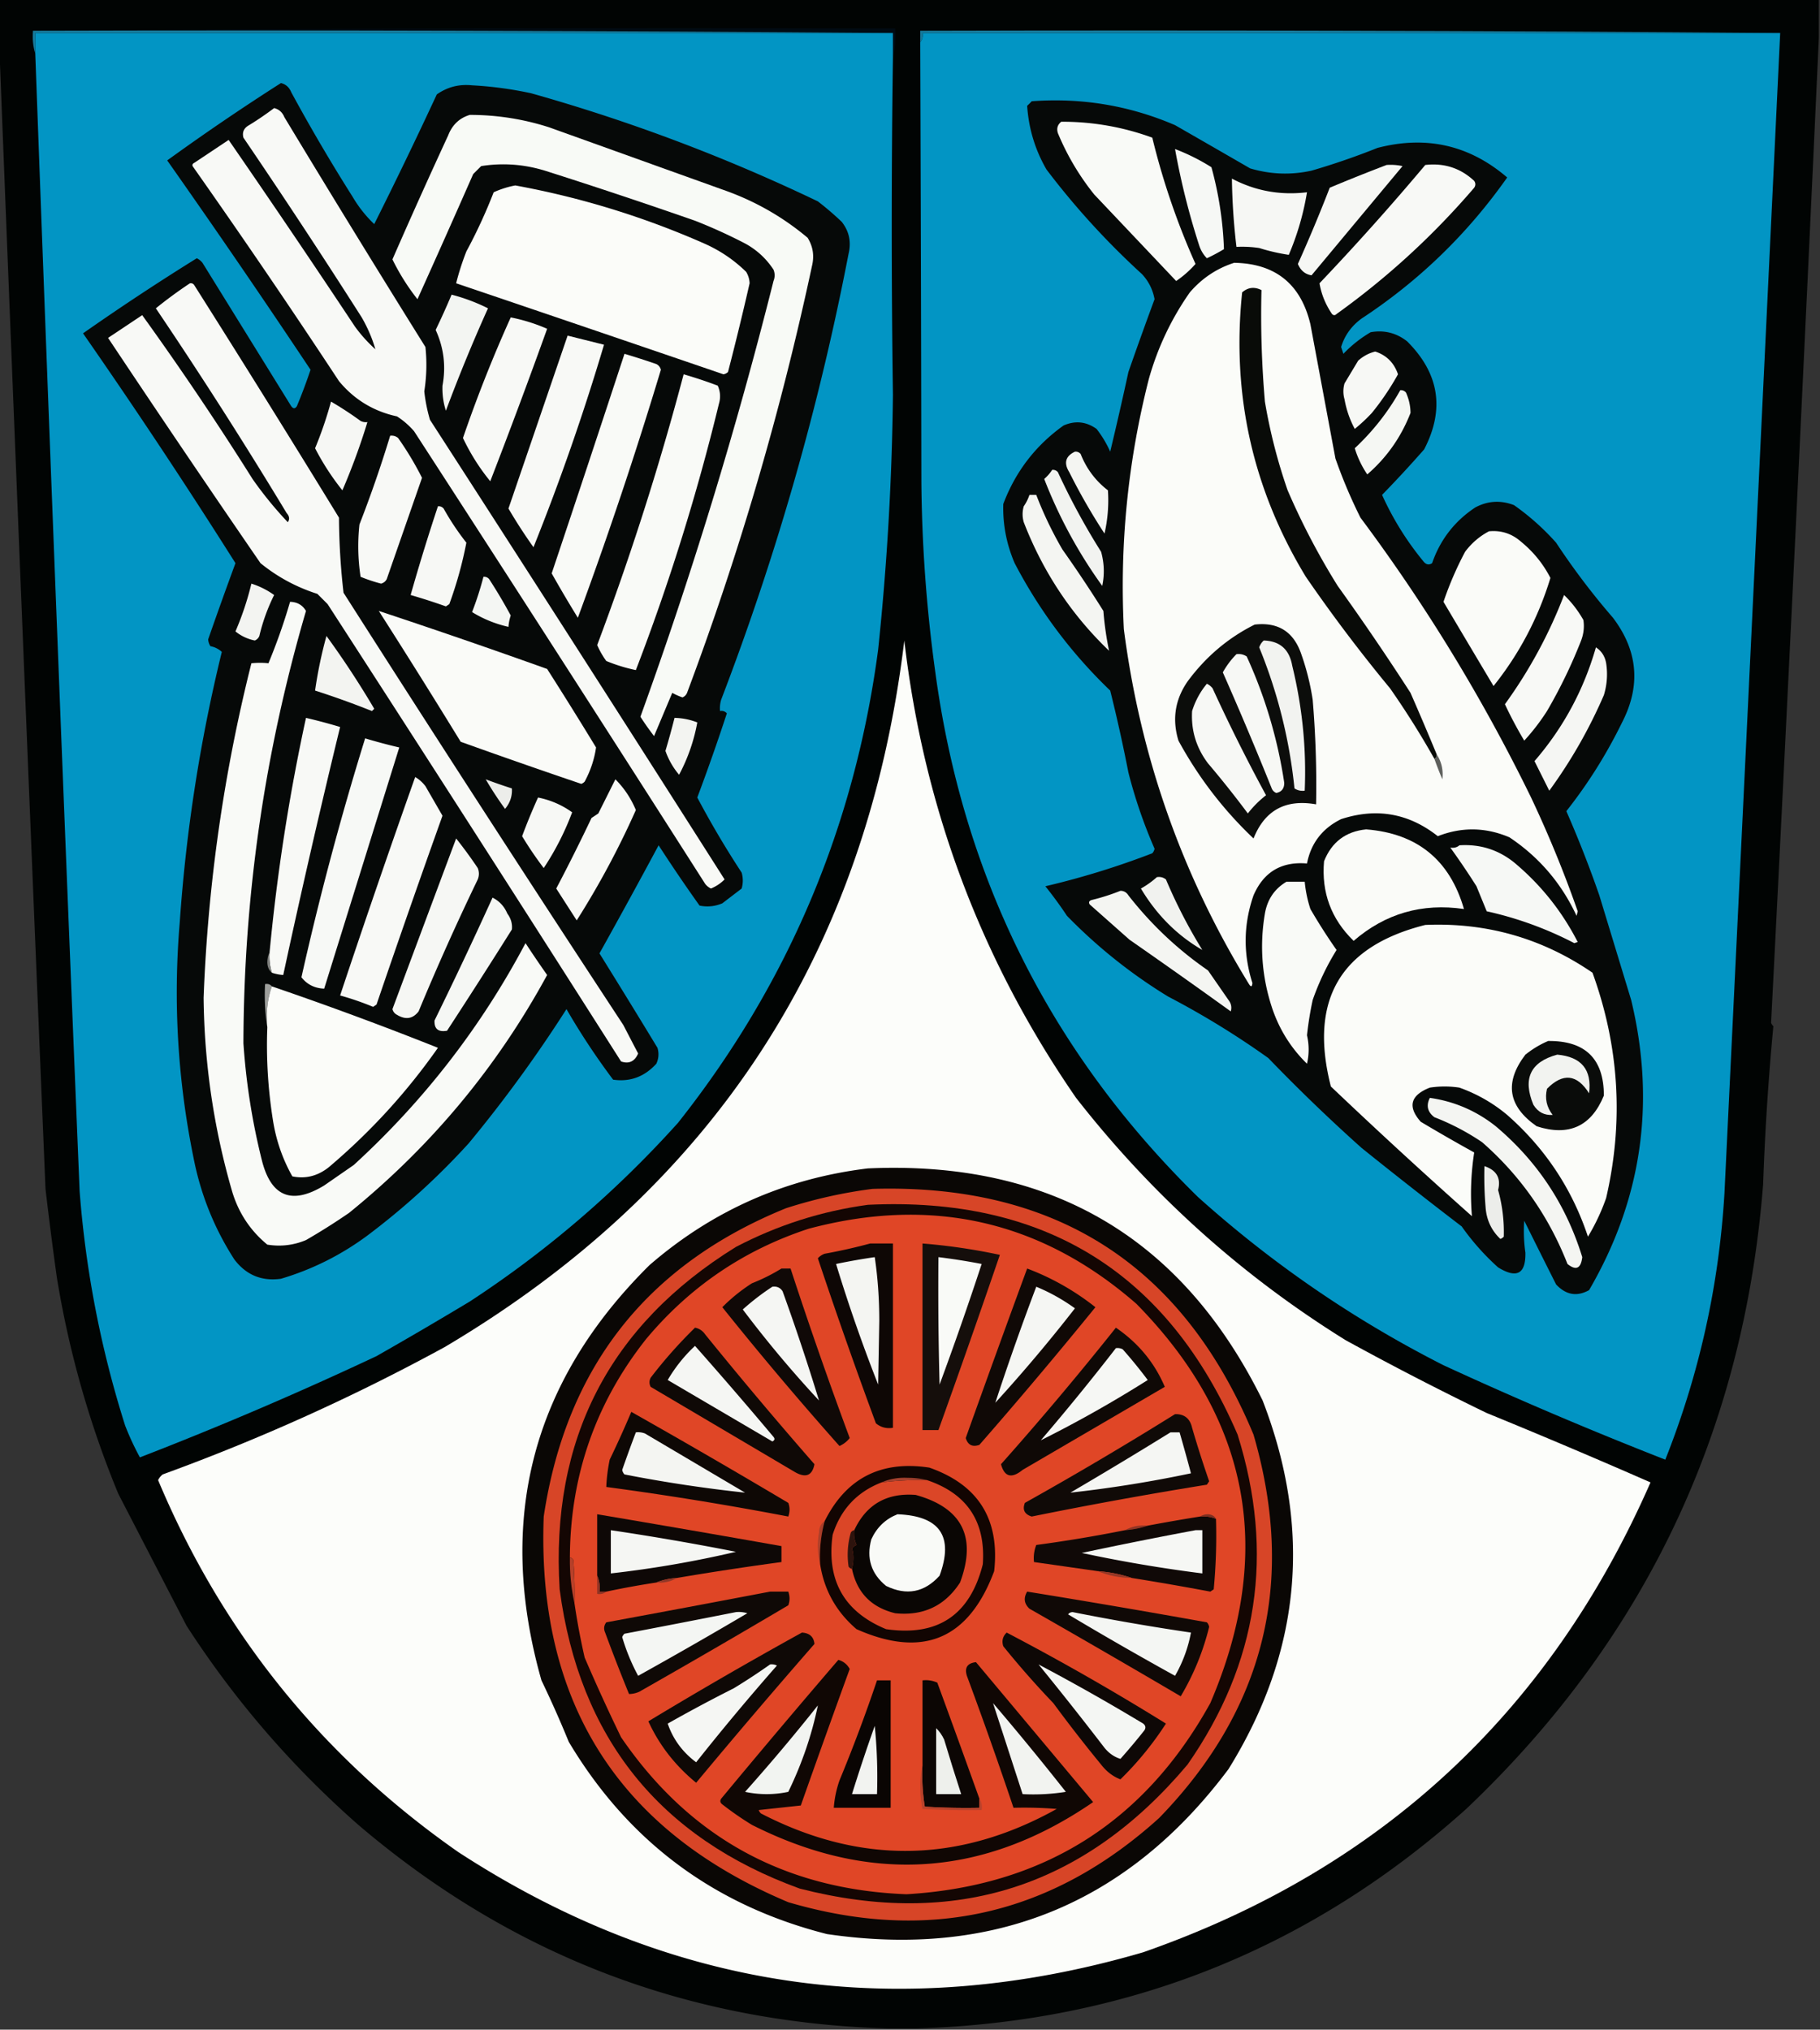 <svg xmlns="http://www.w3.org/2000/svg" width="800" height="892" style="shape-rendering:geometricPrecision;text-rendering:geometricPrecision;image-rendering:optimizeQuality;fill-rule:evenodd;clip-rule:evenodd"><rect width="100%" height="100%" fill="#333333" stroke="none"/><path style="opacity:1" fill="#010403" d="M-.5-.5h800v17a80777.405 80777.405 0 0 1-21 433 3.647 3.647 0 0 0 1 1.5 1168.334 1168.334 0 0 0-4.5 69.5c-8.565 108.611-52.065 200.111-130.5 274.5-68.696 61.633-149.363 93.799-242 96.5h-12c-88.338-2.519-166.005-32.353-233-89.5-29.254-25.7-54.421-54.866-75.5-87.5-9.97-19.271-19.97-38.604-30-58a429.491 429.491 0 0 1-27-95 1751.548 1751.548 0 0 1-5-39A196499.446 196499.446 0 0 1-.5 15.5v-16z"/><path style="opacity:1" fill="#010b13" d="M14.5 13.5c126.166-1 252.499-1.333 379-1 .318 4.532-.015 8.866-1 13v-11c-125.832-1-251.832-1.333-378-1z"/><path style="opacity:1" fill="#16799a" d="M14.5 13.5c126.168-.333 252.168 0 378 1h-377v9c-.98-3.125-1.313-6.458-1-10zM782.5 14.5h-377c.268 1.599-.066 2.932-1 4v-5c126.168-.333 252.168 0 378 1z"/><path style="opacity:1" fill="#0295c4" d="M392.5 14.5v11a5193.245 5193.245 0 0 0 0 148 1198.464 1198.464 0 0 1-6.5 112c-10.31 77.656-39.643 146.989-88 208-27.235 30.255-57.735 56.422-91.5 78.5a1952.1 1952.1 0 0 1-41 24 1605.556 1605.556 0 0 1-104 44.5 119.235 119.235 0 0 1-6.5-14 454.556 454.556 0 0 1-20-103 108021.38 108021.38 0 0 1-19.5-500v-9h377zM782.5 14.5a784465.5 784465.5 0 0 1-24.5 510c-2.43 40.494-11.097 79.494-26 117a1791.11 1791.11 0 0 1-97.5-41.5c-39.253-19.919-75.253-44.586-108-74-64.894-63.622-103.394-140.788-115.5-231.5a645.901 645.901 0 0 1-6-83c-.099-64.558-.266-128.891-.5-193 .934-1.068 1.268-2.401 1-4h377z"/><path style="opacity:1" fill="#060908" d="M123.5 36.5c2.124.531 3.624 1.864 4.5 4a791.445 791.445 0 0 0 27 46 55.505 55.505 0 0 0 9.5 12 2119.98 2119.98 0 0 0 27.5-57c4.612-3.256 9.779-4.59 15.5-4a162.476 162.476 0 0 1 26 3.5c43.446 12.232 85.446 28.066 126 47.5a130.843 130.843 0 0 1 10.5 9c3.242 4.14 4.242 8.806 3 14-12.942 67.015-31.609 132.348-56 196a12.93 12.93 0 0 0-.5 5c1.175-.219 2.175.114 3 1a925.032 925.032 0 0 1-13 37 410.929 410.929 0 0 0 19.5 33 12.494 12.494 0 0 1 0 7l-8.5 6.5c-3.238 1.368-6.572 1.701-10 1a715.409 715.409 0 0 1-18-26.5 3350.413 3350.413 0 0 1-26 47.5 4293.17 4293.17 0 0 1 25.5 41.5c.711 2.399.544 4.732-.5 7-5.245 5.744-11.578 8.077-19 7a311.369 311.369 0 0 1-20.5-31 593.43 593.43 0 0 1-43 59 319.887 319.887 0 0 1-44.5 40.5c-11.566 8.574-24.233 14.907-38 19-8.477 1.179-15.311-1.654-20.5-8.5-8.868-13.753-14.868-28.753-18-45-6.914-34.048-8.914-68.382-6-103 2.776-40.269 8.942-79.936 18.5-119-1.412-1.306-3.079-2.14-5-2.5a6.291 6.291 0 0 1-1-3 1998.255 1998.255 0 0 1 12-33.5 2723.202 2723.202 0 0 0-67-101 1080.724 1080.724 0 0 1 50-33 7.253 7.253 0 0 1 2.5 2l39 63c.893 1.211 1.726 1.211 2.5 0a235.924 235.924 0 0 0 6-16 4339.074 4339.074 0 0 0-63-92 1034.254 1034.254 0 0 1 50-34zM453.5 44.5c21.945-1.622 42.945 1.878 63 10.5 10.973 6.29 21.973 12.624 33 19 8.933 2.661 17.933 2.994 27 1a315.198 315.198 0 0 0 29-10c21.425-5.557 40.425-1.224 57 13-17.434 24.768-38.767 45.435-64 62-4.436 3.249-7.436 7.415-9 12.5l1 3a54.856 54.856 0 0 1 12-9.5c5.924-1.039 11.257.295 16 4 14.144 14.068 16.644 29.901 7.5 47.5a521.47 521.47 0 0 1-18.5 20 130.02 130.02 0 0 0 18 29c1.205 1.638 2.538 1.971 4 1 3.576-10.324 9.909-18.49 19-24.5 5.488-2.915 11.155-3.248 17-1a108.148 108.148 0 0 1 18.5 16.5 315.8 315.8 0 0 0 25 33c10.989 14.523 12.323 29.857 4 46-6.819 13.956-14.986 26.956-24.5 39a499.01 499.01 0 0 1 14.5 37c4.663 15.317 9.33 30.65 14 46 10.876 45.147 4.709 87.647-18.5 127.5-5.339 2.966-10.172 2.133-14.5-2.5a5575.931 5575.931 0 0 1-14-28 65.448 65.448 0 0 0 .5 14c.203 9.387-3.797 11.554-12 6.5a107.595 107.595 0 0 1-16-18 2272.766 2272.766 0 0 1-44-34.5 763.467 763.467 0 0 1-41-39.5 369.202 369.202 0 0 0-44-27c-16.275-9.932-31.108-21.766-44.5-35.5a180.781 180.781 0 0 0-9.5-13 356.441 356.441 0 0 0 47-14.5 3.943 3.943 0 0 0 1-2 218.086 218.086 0 0 1-11.5-33.5 701.972 701.972 0 0 0-8-36c-17.078-16.404-31.078-35.071-42-56-3.583-8.325-5.249-16.991-5-26 5.346-14.198 14.179-25.698 26.5-34.5 5.124-2.241 9.957-1.741 14.5 1.5a47.79 47.79 0 0 1 6 10 1589.54 1589.54 0 0 0 8-35 1815.594 1815.594 0 0 1 11.5-32c-.768-4.203-2.602-7.87-5.5-11-15.476-14.135-29.476-29.469-42-46-4.988-8.603-7.821-17.937-8.5-28a30.968 30.968 0 0 0 2-2z"/><path style="opacity:1" fill="#f8f9f6" d="M120.5 47.5c2.124.531 3.624 1.864 4.5 4a7771.128 7771.128 0 0 0 62 101c.686 6.52.52 13.02-.5 19.5a70.638 70.638 0 0 0 2.5 12.5 33925.71 33925.71 0 0 1 129.5 202 18.33 18.33 0 0 1-6 4 7.248 7.248 0 0 1-2.5-2 32575.757 32575.757 0 0 0-128-199 34.706 34.706 0 0 0-7.5-6.5c-10.318-2.239-18.818-7.406-25.5-15.5a3625.405 3625.405 0 0 0-64-94c-.688-.832-.521-1.498.5-2 4.994-3.325 9.994-6.658 15-10a5406.609 5406.609 0 0 1 55.5 82 63.726 63.726 0 0 0 9 10c-1.367-4.757-3.367-9.423-6-14a3124.764 3124.764 0 0 0-52-79c-.63-2.403.203-4.237 2.5-5.5a138.461 138.461 0 0 0 11-7.5z"/><path style="opacity:1" fill="#f8faf6" d="M206.5 50.5a113.024 113.024 0 0 1 35 5.5l78 28c13.086 4.772 24.919 11.605 35.5 20.5 2.298 3.718 2.965 7.718 2 12-13.721 64.148-32.054 126.814-55 188-.388.928-1.055 1.595-2 2a27.07 27.07 0 0 1-4.5-2c-2.661 6.312-5.328 12.646-8 19a119.58 119.58 0 0 1-6-8.5c22.668-62.684 42.168-126.517 58.5-191.5.667-1.667.667-3.333 0-5-3.214-4.882-7.381-8.715-12.5-11.5a230.487 230.487 0 0 0-22-10 2508.137 2508.137 0 0 0-66-22c-9.239-2.825-18.572-3.491-28-2l-3.5 3.5a6546.4 6546.4 0 0 1-24.5 55 96.736 96.736 0 0 1-11-17.5A2816.615 2816.615 0 0 1 197 59.5c1.809-4.648 4.975-7.648 9.5-9z"/><path style="opacity:1" fill="#f9faf7" d="M466.5 53.5c13.778-.037 27.111 2.296 40 7a320.679 320.679 0 0 0 19 55.5 45.402 45.402 0 0 1-8.5 7.5 374674.02 374674.02 0 0 0-36-38 110.421 110.421 0 0 1-16-27c-.64-2.043-.14-3.71 1.5-5z"/><path style="opacity:1" fill="#f6f8f5" d="M516.5 65.5a89.666 89.666 0 0 1 16 8 155.578 155.578 0 0 1 5.5 36 80.507 80.507 0 0 1-7.5 4c-1.621-1.653-2.788-3.653-3.5-6a322.296 322.296 0 0 1-10.5-42z"/><path style="opacity:1" fill="#f6f7f4" d="M609.5 72.5c2.357-.163 4.69.003 7 .5l-40 48c-2.801-.448-4.801-2.115-6-5a693.627 693.627 0 0 0 14-33.5 830.822 830.822 0 0 1 25-10z"/><path style="opacity:1" fill="#f8f9f6" d="M626.5 72.5c8.31-.952 15.477 1.382 21.5 7 .667 1 .667 2 0 3-17.964 20.966-38.13 39.466-60.5 55.5-.667.667-1.333.667-2 0-2.859-4.199-4.692-8.699-5.5-13.5a1133.655 1133.655 0 0 0 46.5-52z"/><path style="opacity:1" fill="#f6f7f4" d="M541.5 78.5c10.272 5.416 21.272 7.416 33 6-1.573 9.544-4.239 18.711-8 27.5a85.6 85.6 0 0 1-13-3 50.464 50.464 0 0 0-10-.5 283.993 283.993 0 0 1-2-30z"/><path style="opacity:1" fill="#fbfcf9" d="M226.5 81.5a370.834 370.834 0 0 1 83 25.5c6.944 3.053 13.111 7.219 18.5 12.5a10.413 10.413 0 0 1 1.5 5 1367.06 1367.06 0 0 1-9.5 39 3.943 3.943 0 0 1-2 1 39401.471 39401.471 0 0 0-117.5-40 116.607 116.607 0 0 1 4.5-14 228.658 228.658 0 0 0 12-26c3.134-1.409 6.301-2.409 9.5-3zM542.5 115.5c18.114.315 29.281 9.315 33.5 27l11 59a221.852 221.852 0 0 0 11 26c28.792 38.565 53.792 79.565 75 123a513.476 513.476 0 0 1 20.5 50l-.5 2c-6.639-14.3-16.472-25.8-29.5-34.5-10.461-4.465-20.961-4.632-31.5-.5-12.76-10.084-26.927-12.584-42.5-7.5-8.262 4.083-13.262 10.583-15 19.5-11.204-.958-19.037 3.709-23.5 14-4.43 12.759-4.597 25.593-.5 38.5-.111 1.722-.611 1.888-1.5.5-29.41-47.87-47.743-99.87-55-156-1.872-37.23 1.795-73.896 11-110 3.86-13.718 9.86-26.384 18-38 5.367-6.229 11.867-10.563 19.5-13z"/><path style="opacity:1" fill="#f8f9f6" d="M83.5 124.5c.876-.131 1.543.202 2 1a7981.785 7981.785 0 0 1 63.5 102 302.948 302.948 0 0 0 2 33 16878.92 16878.92 0 0 0 123 190 3160.07 3160.07 0 0 0 6.5 12.5c-1.528 3.517-4.028 4.683-7.5 3.5a30609.046 30609.046 0 0 0-129-201l-4.5-4.5c-9.227-2.945-17.561-7.445-25-13.5a7887.053 7887.053 0 0 1-67-99c4.977-3.3 9.977-6.633 15-10a1372.165 1372.165 0 0 1 48.5 72 166.387 166.387 0 0 0 15.5 19c.908-1.29.741-2.623-.5-4a2102.265 2102.265 0 0 0-57.5-90 197.594 197.594 0 0 1 15-11z"/><path style="opacity:1" fill="#090b08" d="M631.5 331.5c.172.992-.162 1.658-1 2a379.435 379.435 0 0 0-19.5-31 693.885 693.885 0 0 1-37-49c-23.358-38.458-32.691-80.124-28-125 2.553-2.229 5.386-2.562 8.5-1-.42 16.105.08 32.438 1.5 49a239.002 239.002 0 0 0 10 39 313.74 313.74 0 0 0 22 42 1128.85 1128.85 0 0 1 32 47c3.937 8.983 7.77 17.983 11.5 27z"/><path style="opacity:1" fill="#f3f5f2" d="M198.5 129.5a81.17 81.17 0 0 1 16 6 731.244 731.244 0 0 0-18.5 45c-1.132-3.484-1.632-7.151-1.5-11 1.583-8.504.583-16.671-3-24.5a318.833 318.833 0 0 0 7-15.5z"/><path style="opacity:1" fill="#f8f9f6" d="M224.5 139.5a76.9 76.9 0 0 1 16 5 2924.81 2924.81 0 0 1-25 67c-4.723-5.757-8.723-12.091-12-19a607.212 607.212 0 0 1 21-53zM249.5 147.5l16 4a1017.438 1017.438 0 0 1-31 89 226.624 226.624 0 0 1-11-17c8.665-25.323 17.332-50.657 26-76z"/><path style="opacity:1" fill="#f7f8f5" d="M604.5 154.5c4.952 1.618 8.285 4.952 10 10a116.545 116.545 0 0 1-11.5 17 74.048 74.048 0 0 1-7.5 7c-2.183-4.051-3.683-8.385-4.5-13a12.494 12.494 0 0 1 0-7l6-10c2.255-1.999 4.755-3.332 7.5-4z"/><path style="opacity:1" fill="#f9faf7" d="M274.5 155.5a340.551 340.551 0 0 1 14 4.5c1.016.519 1.682 1.353 2 2.5a1899.142 1899.142 0 0 1-36.5 109 578.532 578.532 0 0 1-11.5-19.5 16264.79 16264.79 0 0 0 32-96.5zM300.5 164.5a197.473 197.473 0 0 1 15 5c1.152 2.606 1.318 5.273.5 8a951.725 951.725 0 0 1-36.5 117 72.98 72.98 0 0 1-13-4 36.731 36.731 0 0 1-4-7 1230.559 1230.559 0 0 0 38-119z"/><path style="opacity:1" fill="#f5f7f3" d="M615.5 171.5c.996-.086 1.829.248 2.5 1 1.318 2.93 1.985 5.93 2 9-4.132 10.615-10.465 19.615-19 27a42.717 42.717 0 0 1-5.5-11.5c8.05-7.534 14.716-16.034 20-25.5z"/><path style="opacity:1" fill="#f6f7f4" d="M145.5 176.5a153.061 153.061 0 0 1 13 8.5 4.934 4.934 0 0 0 3 .5 287.32 287.32 0 0 1-11 30 110.178 110.178 0 0 1-12-18.5 171.204 171.204 0 0 0 7-20.5z"/><path style="opacity:1" fill="#f8f9f6" d="M171.5 191.5c1.322-.17 2.489.163 3.5 1a138.592 138.592 0 0 1 10.5 17.5L170 254.5c-.519 1.016-1.353 1.682-2.5 2a71.408 71.408 0 0 1-9-3 88.739 88.739 0 0 1-.5-23 538.922 538.922 0 0 0 13.5-39z"/><path style="opacity:1" fill="#f4f5f2" d="M472.5 198.5c.996-.086 1.829.248 2.5 1 2.564 6.484 6.564 11.818 12 16a65.472 65.472 0 0 1-1.5 19 269.146 269.146 0 0 1-15.5-27c-2.491-4.018-1.658-7.018 2.5-9z"/><path style="opacity:1" fill="#f2f3f0" d="M462.5 206.5c.996-.086 1.829.248 2.5 1a305.954 305.954 0 0 0 19 35c1.391 4.992 1.557 9.992.5 15-10.564-14.683-19.064-30.35-25.5-47a19.552 19.552 0 0 0 3.5-4z"/><path style="opacity:1" fill="#f4f5f2" d="M452.5 217.5h3a164.04 164.04 0 0 0 11.5 24 581.707 581.707 0 0 1 18 27 140.41 140.41 0 0 0 2.5 17.5c-16.522-15.796-29.022-34.63-37.5-56.5a12.494 12.494 0 0 1 0-7 19.177 19.177 0 0 0 2.5-5z"/><path style="opacity:1" fill="#f7f8f5" d="M192.5 222.5c.996-.086 1.829.248 2.5 1a113.627 113.627 0 0 0 10 15 175.466 175.466 0 0 1-7.5 27l-1.5 1a276.635 276.635 0 0 0-15.5-5 921.824 921.824 0 0 1 12-39z"/><path style="opacity:1" fill="#fafbf8" d="M654.5 233.5c5.314-.51 9.98.99 14 4.5 5.512 4.499 9.846 9.832 13 16-5.325 17.486-13.658 33.319-25 47.5a18136.666 18136.666 0 0 1-22-37 147.97 147.97 0 0 1 9.5-22c2.876-3.836 6.376-6.836 10.5-9z"/><path style="opacity:1" fill="#f4f6f3" d="M212.5 253.5c.996-.086 1.829.248 2.5 1a228.143 228.143 0 0 1 9.5 16 20.222 20.222 0 0 0-1 5c-5.756-1.303-11.09-3.47-16-6.5a138.851 138.851 0 0 0 5-15.5z"/><path style="opacity:1" fill="#f3f4f1" d="M110.5 256.5c3.548 1.107 6.881 2.774 10 5a82.957 82.957 0 0 0-6.5 18c-.388.928-1.055 1.595-2 2-3.241-.68-6.074-2.014-8.5-4a129.396 129.396 0 0 0 7-21z"/><path style="opacity:1" fill="#f8f9f6" d="M687.5 261.5c3.297 3.152 6.13 6.819 8.5 11 .458 3.058.124 6.058-1 9a221.399 221.399 0 0 1-15 31 94.102 94.102 0 0 1-10 13 183.013 183.013 0 0 1-8.5-16 208.952 208.952 0 0 0 26-48z"/><path style="opacity:1" fill="#f9faf7" d="M127.5 264.5c3.123.058 5.456 1.392 7 4-18.171 62.032-27.338 125.365-27.5 190a290.966 290.966 0 0 0 8 51c3.975 16.407 13.142 20.24 27.5 11.5l13-9c30.839-28.215 56.006-60.715 75.5-97.5a460.951 460.951 0 0 0 9.5 14c-22.021 40.48-51.021 75.313-87 104.5a279.412 279.412 0 0 1-19 12c-5.46 2.285-11.127 2.951-17 2-7.524-6.197-12.691-14.031-15.5-23.5-8.028-27.691-12.194-56.025-12.5-85 1.873-49.779 8.873-98.779 21-147 2.601-.266 5.101-.266 7.5 0a259.343 259.343 0 0 0 9.5-27z"/><path style="opacity:1" fill="#fafbf8" d="M166.5 268.5a3239.993 3239.993 0 0 1 74 25.5 1911.439 1911.439 0 0 1 21.5 34.5c-.747 5.194-2.413 10.194-5 15a3.647 3.647 0 0 1-1.5 1 3184.067 3184.067 0 0 1-53-18.5 3617.327 3617.327 0 0 0-36-57.5z"/><path style="opacity:1" fill="#0c0d0b" d="M551.5 274.5c10.315-1.19 17.148 3.144 20.5 13a109.749 109.749 0 0 1 5 20 446.888 446.888 0 0 1 1.5 46c-13.408-2.385-22.575 2.615-27.5 15-13.267-12.6-24.267-26.933-33-43-2.849-9.342-1.516-18.009 4-26 7.967-10.822 17.801-19.155 29.5-25z"/><path style="opacity:1" fill="#f3f4f1" d="M143.5 279.5a394.132 394.132 0 0 1 21 32l-1 1a379.15 379.15 0 0 0-25-9 191.772 191.772 0 0 1 5-24z"/><path style="opacity:1" fill="#f2f3f0" d="M555.5 281.5c7.059.218 11.225 3.884 12.5 11 4.461 18.292 6.294 36.625 5.5 55-1.644.214-3.144-.12-4.5-1a223.254 223.254 0 0 0-15.5-62c.442-1.239 1.109-2.239 2-3z"/><path style="opacity:1" fill="#fcfdfa" d="M397.5 281.5c8.546 73.499 33.713 140.499 75.5 201 33.252 42.592 72.752 78.092 118.5 106.5a1362.85 1362.85 0 0 0 62 32 3123.518 3123.518 0 0 1 72 30.5c-44.425 101.263-118.759 170.096-223 206.5-107.345 31.379-207.678 16.712-301-44-59.785-41.727-103.785-96.227-132-163.5a7.248 7.248 0 0 1 2-2.5c42.871-15.608 84.205-34.275 124-56 118.14-69.964 185.473-173.464 202-310.5z"/><path style="opacity:1" fill="#f5f6f3" d="M701.5 284.5c2.484 1.62 3.984 3.953 4.5 7a31.317 31.317 0 0 1-1 14c-6.469 14.945-14.469 28.945-24 42l-6.5-13c12.643-14.614 21.643-31.281 27-50z"/><path style="opacity:1" fill="#f7f8f5" d="M543.5 287.5c1.644-.214 3.144.12 4.5 1a207.445 207.445 0 0 1 16.5 55.5c.037 2.523-1.129 4.023-3.5 4.5-.945-.405-1.612-1.072-2-2a1611.063 1611.063 0 0 0-21.5-51c1.671-2.992 3.671-5.659 6-8zM530.5 300.5c.958.453 1.792 1.119 2.5 2a771.92 771.92 0 0 0 23.5 47c-3 2.333-5.667 5-8 8a436.485 436.485 0 0 0-17.5-22c-5.172-6.845-7.505-14.512-7-23 1.402-4.475 3.569-8.475 6.5-12z"/><path style="opacity:1" fill="#f8f9f6" d="M119.5 427.5c-.903-2.891-1.236-5.891-1-9a870.283 870.283 0 0 1 16-103 248.44 248.44 0 0 1 15 4 4295.611 4295.611 0 0 0-25 109 20.69 20.69 0 0 1-5-1z"/><path style="opacity:1" fill="#f3f4f1" d="M296.5 315.5c3.473.076 6.806.742 10 2a78.584 78.584 0 0 1-8 23 33.048 33.048 0 0 1-6-10.5 352.607 352.607 0 0 0 4-14.5z"/><path style="opacity:1" fill="#f7f9f6" d="M160.5 324.5a247.257 247.257 0 0 0 15 4 466836.11 466836.11 0 0 0-33 106c-4.184-.16-7.517-1.827-10-5a1351.932 1351.932 0 0 1 28-105z"/><path style="opacity:1" fill="#5d5f5c" d="M631.5 331.5c2.15 3.301 2.983 6.968 2.5 11a150.644 150.644 0 0 1-3.5-9c.838-.342 1.172-1.008 1-2z"/><path style="opacity:1" fill="#f8f9f6" d="M182.5 341.5c1.693.975 3.193 2.308 4.5 4 2.514 4.365 5.014 8.699 7.5 13a6090.562 6090.562 0 0 0-29 83l-1.5 1a124.272 124.272 0 0 0-14.5-5 5064.298 5064.298 0 0 1 33-96z"/><path style="opacity:1" fill="#ecedea" d="M213.5 342.5a231.941 231.941 0 0 0 11.5 4c.216 3.353-.784 6.353-3 9a153.061 153.061 0 0 1-8.5-13z"/><path style="opacity:1" fill="#f8f9f6" d="M270.5 342.5c3.854 3.858 6.854 8.358 9 13.5a375.312 375.312 0 0 1-26 48.5l-9-14a848.77 848.77 0 0 0 15.5-31l3-2 7.5-15z"/><path style="opacity:1" fill="#f7f8f5" d="M236.5 350.5c5.516 1.112 10.516 3.278 15 6.5a121.18 121.18 0 0 1-12.5 24.5 158.12 158.12 0 0 1-9.5-14 262.641 262.641 0 0 1 7-17z"/><path style="opacity:1" fill="#fafbf8" d="M600.5 364.5c22.435 1.773 36.768 13.439 43 35-18.389-2.698-34.556 1.969-48.5 14-9.867-9.601-14.201-21.267-13-35 3.358-8.424 9.525-13.091 18.5-14z"/><path style="opacity:1" fill="#f6f7f4" d="M200.5 368.5a198.65 198.65 0 0 1 9.5 13c.667 1.667.667 3.333 0 5a1127.608 1127.608 0 0 0-26 58c-2.543 3.292-5.71 3.792-9.5 1.5-1.016-.519-1.682-1.353-2-2.5a116821.58 116821.58 0 0 1 28-75z"/><path style="opacity:1" fill="#f6f8f5" d="M641.5 371.5c9.006-.584 17.006 1.916 24 7.5 11.715 9.763 21.048 21.43 28 35l-1.5.5a156.74 156.74 0 0 0-38.5-14l-4.5-11a337.789 337.789 0 0 0-11.5-17c1.599.268 2.932-.066 4-1z"/><path style="opacity:1" fill="#f1f2ef" d="M508.5 385.5c1.478-.262 2.811.071 4 1a226.874 226.874 0 0 0 16 31c-11.05-6.382-20.05-15.382-27-27a38.252 38.252 0 0 0 7-5z"/><path style="opacity:1" fill="#f9faf7" d="M565.5 387.5h8a54.896 54.896 0 0 0 2.5 12 245.394 245.394 0 0 0 11.5 18 111.304 111.304 0 0 0-10.5 22 150.099 150.099 0 0 0-2.5 15.5c.967 4.2.967 8.367 0 12.5-7.182-7.021-12.349-15.354-15.5-25-4.359-13.446-5.359-27.112-3-41 1.082-6.221 4.249-10.888 9.5-14z"/><path style="opacity:1" fill="#f4f5f2" d="M492.5 391.5c1.517.011 2.684.677 3.5 2 10.013 12.825 21.68 23.825 35 33l9 13c1.187 1.544 1.52 3.211 1 5a3282.104 3282.104 0 0 0-44.5-31.5L479 397.5c-.591-.983-.257-1.65 1-2a91.603 91.603 0 0 0 12.5-4z"/><path style="opacity:1" fill="#f5f7f4" d="M216.5 394.5c2.984 1.487 5.151 3.82 6.5 7 1.59 2.15 2.257 4.483 2 7a3085.654 3085.654 0 0 1-28.5 44.5c-3.847.685-5.68-.815-5.5-4.5a2003.945 2003.945 0 0 0 25.5-54z"/><path style="opacity:1" fill="#fbfcf9" d="M626.5 406.5c26.912-1.15 51.412 5.85 73.5 21 11.758 32.453 13.758 65.453 6 99a90.843 90.843 0 0 1-8 17c-6.977-20.991-18.81-38.825-35.5-53.5-6.247-5.232-13.247-9.232-21-12a42.479 42.479 0 0 0-13 0c-8.544 3.358-9.877 8.358-4 15a816.97 816.97 0 0 0 23.5 13.5 118.624 118.624 0 0 0-1 28 2510.439 2510.439 0 0 1-62-57c-9.716-37.947 4.118-61.614 41.5-71z"/><path style="opacity:1" fill="#7f817e" d="M118.5 418.5c-.236 3.109.097 6.109 1 9-1.265-1.014-1.931-2.514-2-4.5.008-1.707.342-3.207 1-4.5z"/><path style="opacity:1" fill="#9d9f9c" d="M119.5 433.5c-1.953 5.574-2.62 11.574-2 18-.99-6.145-1.323-12.478-1-19 1.291-.237 2.291.096 3 1z"/><path style="opacity:1" fill="#fbfcf9" d="M119.5 433.5a1568.407 1568.407 0 0 1 73 27c-13.716 19.551-29.716 37.051-48 52.5-4.876 3.861-10.21 5.194-16 4-4.28-7.595-7.113-15.762-8.5-24.5-2.187-13.682-3.02-27.348-2.5-41-.62-6.426.047-12.426 2-18z"/><path style="opacity:1" fill="#0a0c0a" d="M680.5 457.5c16.336-.163 24.503 7.837 24.5 24-5.549 13.521-15.382 18.021-29.5 13.5-12.661-8.784-14.328-19.284-5-31.5 3.131-2.492 6.465-4.492 10-6z"/><path style="opacity:1" fill="#f2f3f0" d="M684.5 463.5c10.636.955 15.303 6.622 14 17-5.31-8.428-11.477-9.094-18.5-2-1.013 4.244-.18 8.077 2.5 11.5-3.682.241-6.516-1.259-8.5-4.5-4.765-11.466-1.265-18.799 10.5-22z"/><path style="opacity:1" fill="#f4f5f2" d="M628.5 482.5c10.784 1.54 20.45 5.707 29 12.5 18.295 15.418 30.962 34.584 38 57.5-.589 5.02-2.756 6.02-6.5 3-8.218-20.972-20.718-38.805-37.5-53.5a104.792 104.792 0 0 0-21-11c-3.026-2.298-3.692-5.131-2-8.5z"/><path style="opacity:1" fill="#0a0705" d="M381.5 513.5c80.359-3.594 138.192 30.406 173.5 102 21.896 56.586 16.896 110.586-15 162-44.266 59.101-103.1 83.268-176.5 72.5-49.563-12.582-87.396-40.748-113.5-84.5a488.693 488.693 0 0 0-12-27c-20.005-70.49-4.172-131.323 47.5-182.5 27.654-23.942 59.654-38.108 96-42.5z"/><path style="opacity:1" fill="#ecedea" d="M652.5 512.5c5.344 1.796 7.344 5.296 6 10.5a68.252 68.252 0 0 1 2.5 20.5 3.647 3.647 0 0 1-1.5 1c-3.952-3.748-6.118-8.415-6.5-14a162.597 162.597 0 0 1-.5-18z"/><path style="opacity:1" fill="#d74527" d="M383.5 522.5c80.729-2.397 136.563 33.603 167.5 108 18.773 64.53 4.94 120.696-41.5 168.5-47.251 42.726-101.584 55.059-163 37-74.721-31.466-110.554-87.966-107.5-169.5 9.838-65.488 45.338-110.654 106.5-135.5a211.131 211.131 0 0 1 38-8.5z"/><path style="opacity:1" fill="#140603" d="M381.5 529.5c77.739-3.737 131.906 29.93 162.5 101 16.343 52.168 9.009 100.501-22 145-45.318 53.883-102.152 72.05-170.5 54.5-61.654-22.425-96.821-66.259-105.5-131.5-4.086-65.84 21.747-116.007 77.5-150.5 18.32-9.575 37.653-15.742 58-18.5z"/><path style="opacity:1" fill="#e04626" d="M252.5 704.5c.166-6.342 0-12.675-.5-19-.383-.556-.883-.889-1.5-1 .164-35.963 11.331-67.963 33.5-96 19.255-23.035 43.089-39.202 71.5-48.5 54.252-14.43 102.252-3.43 144 33 50.046 50.85 60.879 109.35 32.5 175.5-28.957 52.41-73.457 80.41-133.5 84-53.6-2.041-95.433-25.041-125.5-69a832.45 832.45 0 0 1-16-35 303.974 303.974 0 0 1-4.5-24z"/><path style="opacity:1" fill="#ab3e29" d="M362.5 668.5a59.763 59.763 0 0 0-2 19c-1.148-4.481-1.315-9.148-.5-14 .05-2.244.883-3.911 2.5-5z"/><path style="opacity:1" fill="#8d3424" d="M504.5 670.5c-3.127 1.081-6.46 1.747-10 2 3.007-1.675 6.34-2.341 10-2z"/><path style="opacity:1" fill="#100907" d="M527.5 666.5c2.45-.202 4.783.131 7 1a249.26 249.26 0 0 1-1 31l-1.5 1a1243.528 1243.528 0 0 0-34.5-6c-4.756-1.618-9.756-2.618-15-3-9.335-1.335-18.669-2.668-28-4-.268-2.619.065-5.119 1-7.5a612.766 612.766 0 0 0 39-6.5c3.54-.253 6.873-.919 10-2a830.48 830.48 0 0 1 23-4z"/><path style="opacity:1" fill="#f6f7f4" d="M525.5 672.5h3v19a628.267 628.267 0 0 1-53-9 2023.488 2023.488 0 0 1 50-10z"/><path style="opacity:1" fill="#7b2f21" d="M527.5 666.5c.949-.652 2.115-.986 3.5-1 1.681.108 2.848.775 3.5 2-2.217-.869-4.55-1.202-7-1z"/><path style="opacity:1" fill="#0e0806" d="M297.5 693.5c-3.227.176-6.227.843-9 2a379.282 379.282 0 0 0-22 4h-3c.302-2.559-.032-4.893-1-7v-27c26.972 4.551 53.972 9.218 81 14v7a1378.144 1378.144 0 0 0-46 7z"/><path style="opacity:1" fill="#f5f6f3" d="M268.5 672.5a1185.194 1185.194 0 0 1 55 9.5 474.005 474.005 0 0 1-55 9.5v-19z"/><path style="opacity:1" fill="#120502" d="M360.5 687.5a59.763 59.763 0 0 1 2-19c9.458-18.9 24.792-26.733 46-23.5 21.525 7.537 31.025 22.704 28.5 45.5-11.177 29.945-31.343 38.445-60.5 25.5-8.865-7.568-14.198-17.068-16-28.5z"/><path style="opacity:1" fill="#db4627" d="M407.5 650.5c17.66 5.973 25.826 18.307 24.5 37-5.624 22.297-19.79 31.797-42.5 28.5-18.455-7.613-26.288-21.446-23.5-41.5 3.553-11.15 10.72-18.816 21.5-23a134.215 134.215 0 0 1 20-1z"/><path style="opacity:1" fill="#2d130d" d="M375.5 672.5c-.256 2.292.077 4.459 1 6.5a4.457 4.457 0 0 0-2 1.5c.817 2.586.817 5.586 0 9-.617-.111-1.117-.444-1.5-1a35.063 35.063 0 0 1 1-15c.383-.556.883-.889 1.5-1z"/><path style="opacity:1" fill="#0a0604" d="M374.5 689.5c.817-3.414.817-6.414 0-9a4.457 4.457 0 0 1 2-1.5c-.923-2.041-1.256-4.208-1-6.5 5.316-11.332 14.316-16.498 27-15.5 20.421 5.674 26.921 18.508 19.5 38.5-6.634 10.248-16.134 14.748-28.5 13.5-10.487-2.555-16.821-9.055-19-19.5z"/><path style="opacity:1" fill="#f9faf7" d="M394.5 665.5c18.675.72 24.842 9.72 18.5 27-6.656 7.372-14.49 8.872-23.5 4.5-6.585-5.357-8.751-12.191-6.5-20.5 2.437-5.274 6.271-8.94 11.5-11z"/><path style="opacity:1" fill="#a7412e" d="M407.5 650.5a134.215 134.215 0 0 0-20 1c3.534-1.548 7.367-2.214 11.5-2 3.021.002 5.854.336 8.5 1z"/><path style="opacity:1" fill="#100a07" d="M516.5 621.5c4.075-.101 6.575 1.899 7.5 6a480.418 480.418 0 0 0 7.5 23.5l-1 1.5a1954.522 1954.522 0 0 0-77 14c-3.164-.994-4.164-2.994-3-6a1619.976 1619.976 0 0 0 66-39z"/><path style="opacity:1" fill="#f5f6f3" d="M514.5 629.5h4a958.244 958.244 0 0 1 5 18 547.953 547.953 0 0 1-53 8.5 2096.236 2096.236 0 0 0 44-26.5z"/><path style="opacity:1" fill="#0e0805" d="M277.5 620.5a3559.927 3559.927 0 0 1 69 40c.731 1.901.731 3.901 0 6a1449.192 1449.192 0 0 0-80-13 74.058 74.058 0 0 1 1.5-12 465.522 465.522 0 0 0 9.5-21z"/><path style="opacity:1" fill="#f4f5f2" d="M279.5 629.5a8.43 8.43 0 0 1 4 .5l44 26a622.9 622.9 0 0 1-53-8 3.943 3.943 0 0 1-1-2 591.888 591.888 0 0 1 6-16.5z"/><path style="opacity:1" fill="#0f0906" d="M490.5 583.5c9.81 6.702 16.977 15.369 21.5 26L449.5 646c-4.82 3.941-7.987 3.107-9.5-2.5a1425.576 1425.576 0 0 0 50.5-60z"/><path style="opacity:1" fill="#f6f7f4" d="M490.5 592.5a4.934 4.934 0 0 1 3 .5 212.004 212.004 0 0 1 11 13.5 536.536 536.536 0 0 1-47 26.5 1066.27 1066.27 0 0 0 33-40.5z"/><path style="opacity:1" fill="#0f0906" d="M305.5 583.5c1.871.359 3.371 1.359 4.5 3a1971.445 1971.445 0 0 0 48 57c-.972 5.002-3.805 6.169-8.5 3.5L286 609.5c-.667-1.333-.667-2.667 0-4a204.671 204.671 0 0 1 19.5-22z"/><path style="opacity:1" fill="#f5f6f3" d="M305.5 591.5a2040.135 2040.135 0 0 1 34.5 40c.688.832.521 1.498-.5 2l-46-27c3.294-5.621 7.294-10.621 12-15z"/><path style="opacity:1" fill="#100906" d="M451.5 557.5c10.83 4.085 20.83 9.752 30 17a2222.82 2222.82 0 0 1-51 60.5c-3.053 1.072-5.053.072-6-3a8369.148 8369.148 0 0 1 27-74.5z"/><path style="opacity:1" fill="#f5f6f3" d="M455.5 565.5a83.125 83.125 0 0 1 17 9.5 694.384 694.384 0 0 1-35 41.5 1190.1 1190.1 0 0 1 18-51z"/><path style="opacity:1" fill="#100907" d="M343.5 557.5h4a1987.42 1987.42 0 0 0 26 74.5 11.597 11.597 0 0 1-4.5 3.5 1535.34 1535.34 0 0 1-51.5-61 75.342 75.342 0 0 1 13-10.5c4.629-1.825 8.962-3.991 13-6.5z"/><path style="opacity:1" fill="#f5f6f3" d="M339.5 565.5c1.951-.273 3.451.393 4.5 2a1012.336 1012.336 0 0 1 16 48 502.376 502.376 0 0 1-33.5-40 107.353 107.353 0 0 1 13-10z"/><path style="opacity:1" fill="#150e0b" d="M405.5 546.5c11.44.92 22.774 2.587 34 5a5225.283 5225.283 0 0 1-27 77h-7v-82z"/><path style="opacity:1" fill="#f9faf7" d="M412.5 552.5a279.71 279.71 0 0 1 19 3 1517.971 1517.971 0 0 1-18.5 53c-.5-18.664-.667-37.33-.5-56z"/><path style="opacity:1" fill="#0e0705" d="M382.5 546.5h10v81c-2.894.458-5.394-.209-7.5-2a2418.015 2418.015 0 0 1-25.5-72.5 7.293 7.293 0 0 1 3-2 241.273 241.273 0 0 0 20-4.5z"/><path style="opacity:1" fill="#f4f5f2" d="M384.5 552.5c1.332 8.975 1.998 18.309 2 28l-.5 28a711.077 711.077 0 0 1-18.5-53c5.754-1.2 11.421-2.2 17-3z"/><path style="opacity:1" fill="#b74029" d="M250.5 684.5c.617.111 1.117.444 1.5 1 .5 6.325.666 12.658.5 19-1.436-6.447-2.103-13.114-2-20z"/><path style="opacity:1" fill="#953726" d="M482.5 690.5c5.244.382 10.244 1.382 15 3-5.316-.049-10.316-1.049-15-3z"/><path style="opacity:1" fill="#913727" d="M297.5 693.5c-2.671 1.618-5.671 2.285-9 2 2.773-1.157 5.773-1.824 9-2z"/><path style="opacity:1" fill="#8f3324" d="M262.5 692.5c.968 2.107 1.302 4.441 1 7h3c-1.068.934-2.401 1.268-4 1v-8z"/><path style="opacity:1" fill="#0f0906" d="M338.5 699.5h8c.731 2.099.731 4.099 0 6a4326.863 4326.863 0 0 1-65.5 38c-1.44.648-2.94.981-4.5 1a832.297 832.297 0 0 1-10.5-27c-.72-1.612-.554-3.112.5-4.5 24.144-4.456 48.144-8.956 72-13.5z"/><path style="opacity:1" fill="#100906" d="M451.5 699.5a4560.757 4560.757 0 0 1 79 13.5 3.943 3.943 0 0 1 1 2c-2.671 10.833-6.837 21-12.5 30.5a6037.494 6037.494 0 0 0-66.5-38.5c-2.337-2.194-2.67-4.694-1-7.5z"/><path style="opacity:1" fill="#f4f6f3" d="M323.5 708.5a12.93 12.93 0 0 1 5 .5 2146.144 2146.144 0 0 1-48 27.5 88.385 88.385 0 0 1-7-17 3.647 3.647 0 0 1 1-1.5 6510.807 6510.807 0 0 0 49-9.5zM469.5 709.5c.417-.624 1.084-.957 2-1a1058.743 1058.743 0 0 0 52 9 60.13 60.13 0 0 1-7 19 1631.983 1631.983 0 0 1-47-27z"/><path style="opacity:1" fill="#0f0906" d="M352.5 717.5c3.359.198 5.192 1.865 5.5 5a3302.374 3302.374 0 0 0-52 61c-9.235-7.574-16.235-16.574-21-27a1971.367 1971.367 0 0 1 67.5-39z"/><path style="opacity:1" fill="#0e0806" d="M442.5 717.5a1100.591 1100.591 0 0 1 70 40 141.223 141.223 0 0 1-20 24.5c-3.276-1.237-6.109-3.403-8.5-6.5a645.496 645.496 0 0 1-21-27 392.944 392.944 0 0 1-22-25c-.748-2.34-.248-4.34 1.5-6z"/><path style="opacity:1" fill="#100704" d="M368.5 729.5c2.223.614 3.889 1.948 5 4a6315.235 6315.235 0 0 0-21.5 60 4603.66 4603.66 0 0 0-18.5 2 3.647 3.647 0 0 0 1 1.5c43.72 22.588 87.053 21.921 130-2-6.325-.5-12.658-.666-19-.5a1960.894 1960.894 0 0 0-20.5-58c-1.105-3.57.229-5.57 4-6l51.5 61.5c-47.957 32.929-97.957 36.262-150 10a137.896 137.896 0 0 1-13-9c-.951-.718-1.117-1.551-.5-2.5a4555.738 4555.738 0 0 1 51.5-61z"/><path style="opacity:1" fill="#f5f6f3" d="M338.5 731.5a4.934 4.934 0 0 1 3 .5 1072.824 1072.824 0 0 0-35.5 42.5c-5.994-4.47-10.161-10.136-12.5-17a678.768 678.768 0 0 1 29-15.5 271.787 271.787 0 0 0 16-10.5z"/><path style="opacity:1" fill="#f4f6f3" d="M456.5 731.5a938.8 938.8 0 0 1 46 26c1.083.865 1.249 1.865.5 3a294.96 294.96 0 0 1-10.5 12.5c-2.936-.893-5.436-2.726-7.5-5.5a1561.146 1561.146 0 0 0-28.5-36z"/><path style="opacity:1" fill="#0a0503" d="M385.5 738.5h6v56h-25a47.11 47.11 0 0 1 2.5-12 697.824 697.824 0 0 0 16.5-44z"/><path style="opacity:1" fill="#0c0604" d="M430.5 790.5v4c-8.007.166-16.007 0-24-.5a88.665 88.665 0 0 1-1-18.5v-37c2.292-.256 4.459.077 6.5 1a7032.989 7032.989 0 0 1 18.5 51z"/><path style="opacity:1" fill="#f2f4f1" d="M359.5 749.5c-2.639 12.91-6.972 25.577-13 38a45.636 45.636 0 0 1-19 0 855.362 855.362 0 0 0 32-38z"/><path style="opacity:1" fill="#f2f3f0" d="M436.5 748.5a1279.353 1279.353 0 0 1 32 39 91.123 91.123 0 0 1-19 1l-13-40zM384.5 758.5c.994 9.819 1.327 19.819 1 30h-11a790.253 790.253 0 0 1 10-30z"/><path style="opacity:1" fill="#eef0ec" d="M411.5 759.5c1.431 1.403 2.598 3.069 3.5 5 2.409 8.06 4.909 16.06 7.5 24h-11v-29z"/><path style="opacity:1" fill="#b9422b" d="M405.5 775.5a88.665 88.665 0 0 0 1 18.5c7.993.5 15.993.666 24 .5v-4c.951 1.419 1.284 3.085 1 5-8.673.166-17.34 0-26-.5-1.326-6.599-1.326-13.099 0-19.5z"/></svg>